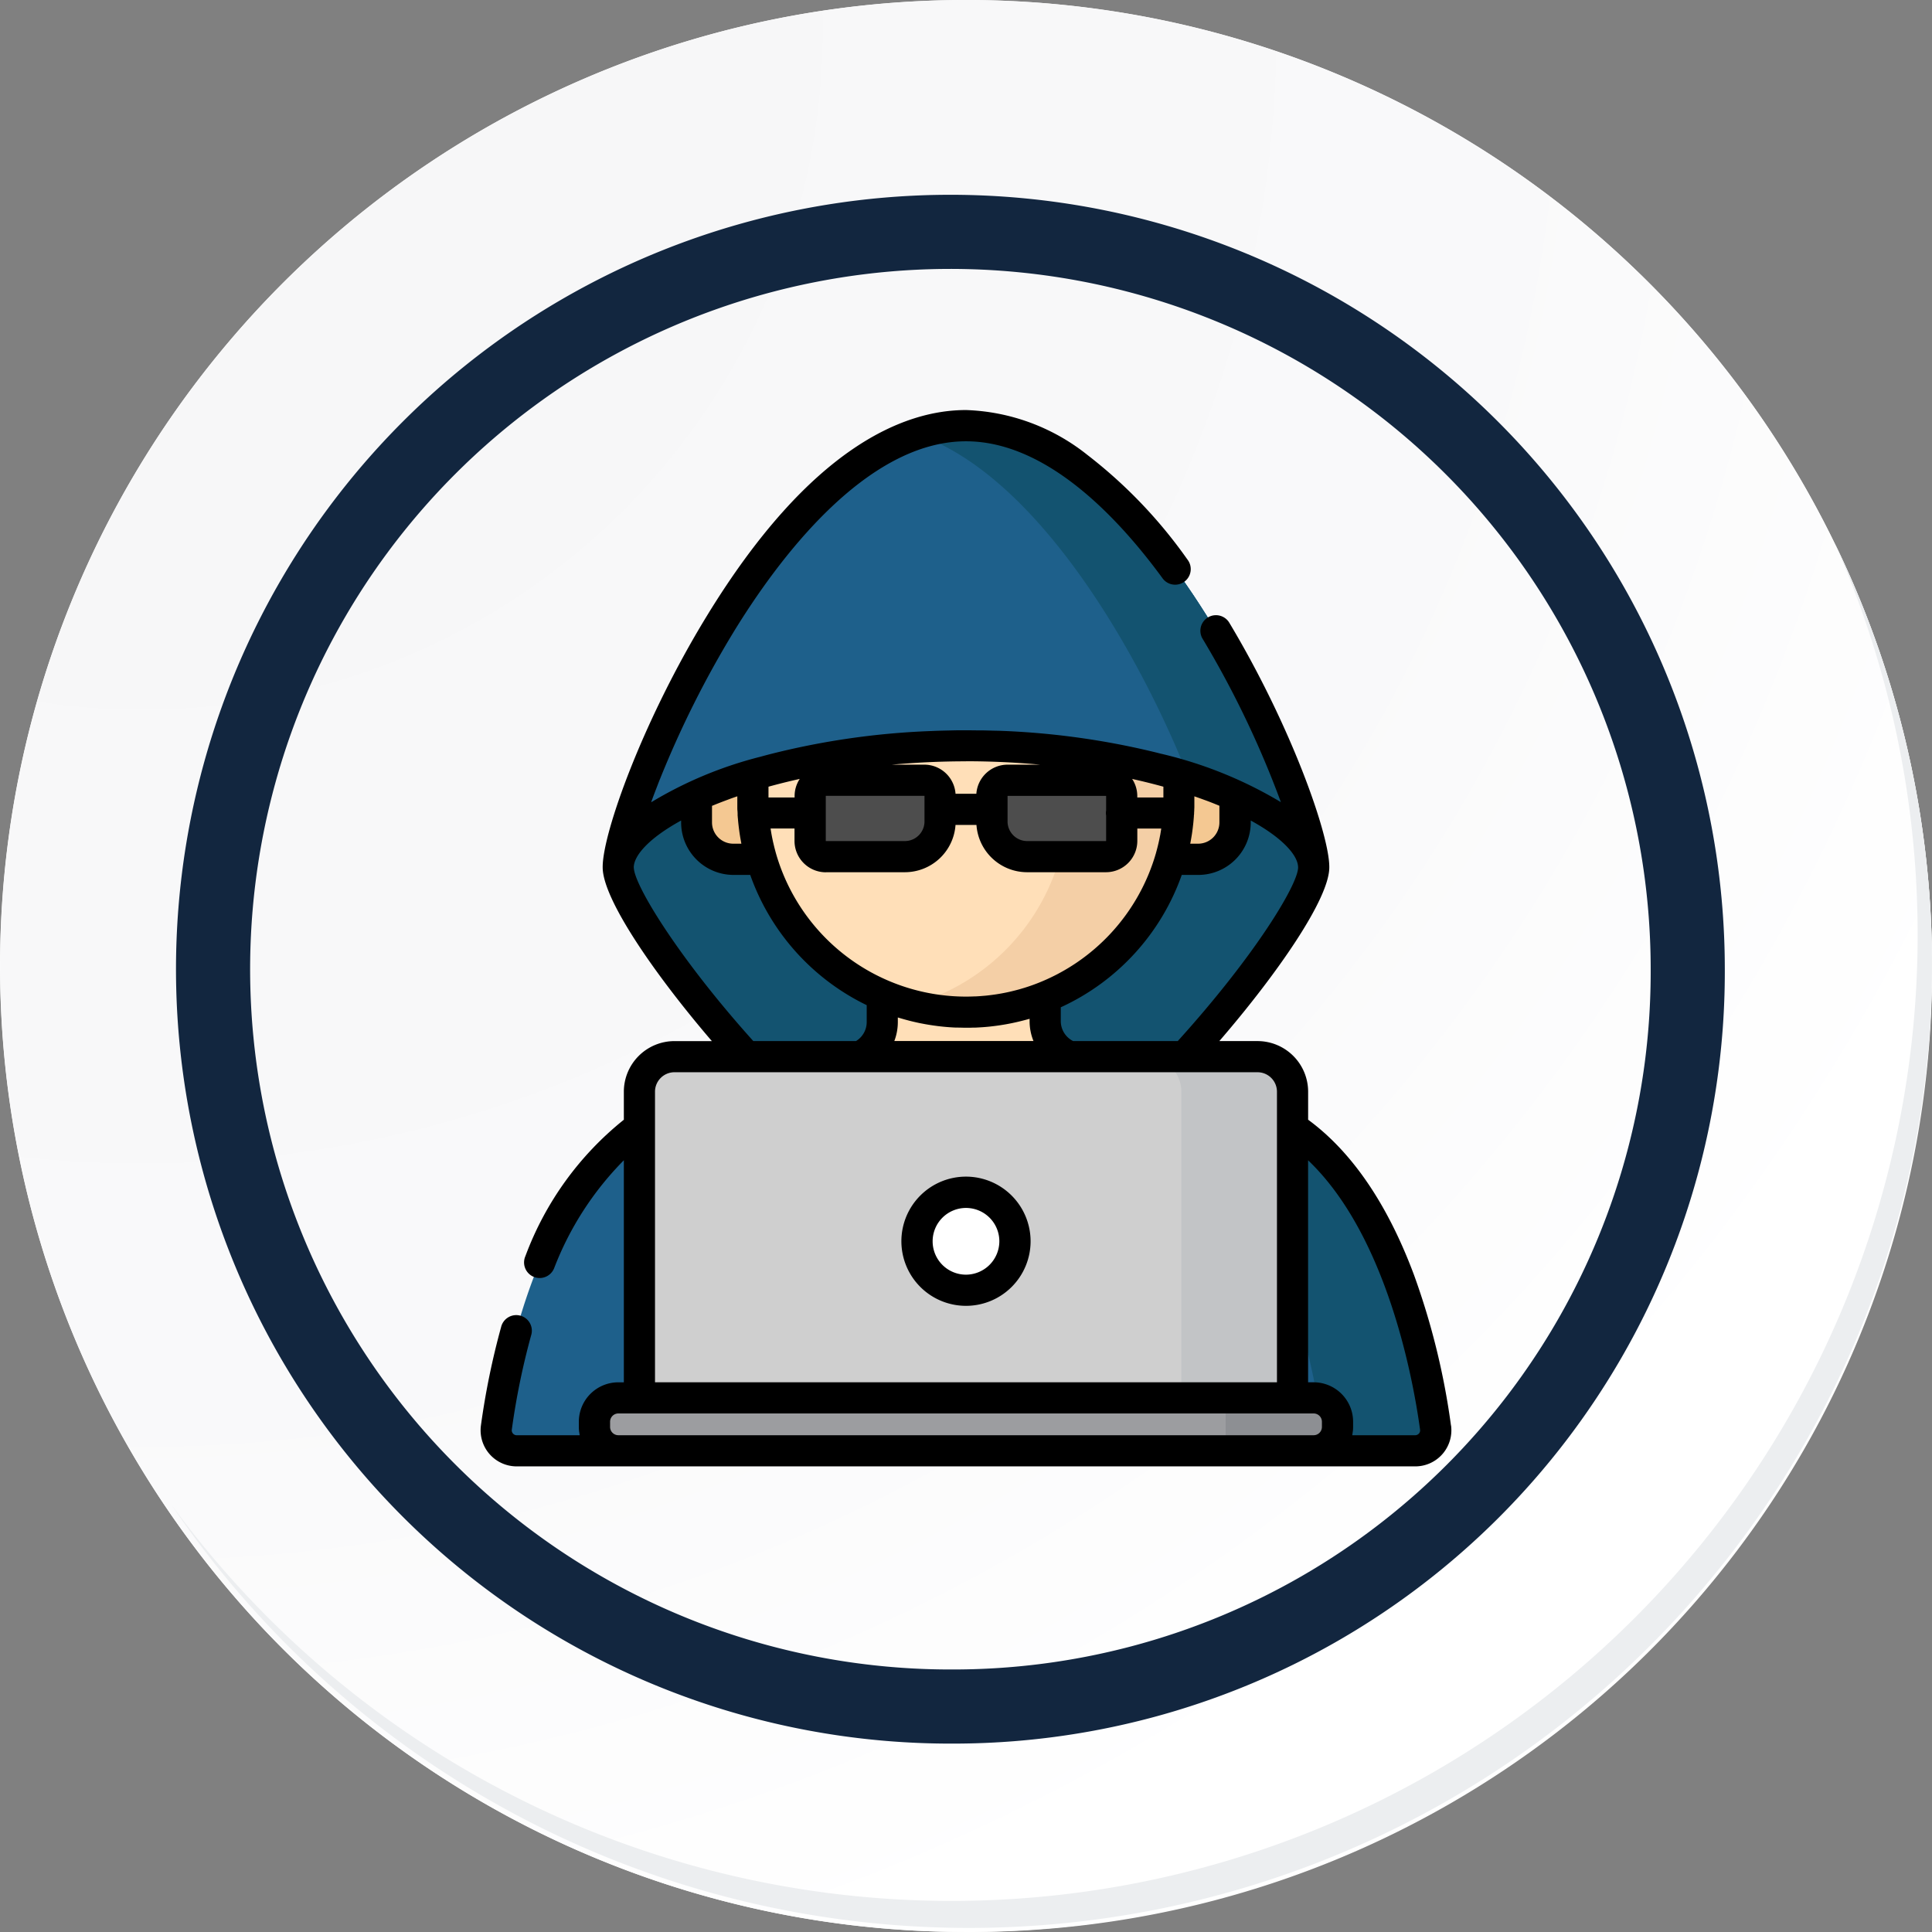 <svg id="Grupo_1065639" data-name="Grupo 1065639" xmlns="http://www.w3.org/2000/svg" xmlns:xlink="http://www.w3.org/1999/xlink" width="104.251" height="104.252" viewBox="0 0 104.251 104.252">
  <rect x="0" y="0" width="104.251" height="104.252" fill="#808080" stroke="none"/>
  <defs>
    <radialGradient id="radial-gradient" cx="0.076" cy="0.019" r="1.465" gradientTransform="translate(0.001)" gradientUnits="objectBoundingBox">
      <stop offset="0" stop-color="#f6f6f7"/>
      <stop offset="0.477" stop-color="#f9f9fa"/>
      <stop offset="0.715" stop-color="#fff"/>
    </radialGradient>
  </defs>
  <g id="Grupo_42274" data-name="Grupo 42274" transform="translate(0 0)">
    <g id="Grupo_18423" data-name="Grupo 18423">
      <g id="Grupo_18421" data-name="Grupo 18421">
        <g id="Grupo_18420" data-name="Grupo 18420">
          <g id="Grupo_18419" data-name="Grupo 18419">
            <path id="Trazado_40936" data-name="Trazado 40936" d="M298.874,2197.844a52.125,52.125,0,1,1-52.125-52.124A52.124,52.124,0,0,1,298.874,2197.844Z" transform="translate(-194.623 -2145.721)" fill="#fff"/>
          </g>
        </g>
      </g>
      <path id="Trazado_40937" data-name="Trazado 40937" d="M298.4,2197.326a52.124,52.124,0,1,0-52.125,52.126A51.917,51.917,0,0,0,298.4,2197.326Z" transform="translate(-194.145 -2145.202)" fill="url(#radial-gradient)"/>
      <path id="Trazado_40938" data-name="Trazado 40938" d="M281.847,2193.134a39.787,39.787,0,1,0-39.787,39.788A39.641,39.641,0,0,0,281.847,2193.134Z" transform="translate(-190.776 -2140.837)" fill="none" stroke="#12263f" stroke-miterlimit="10" stroke-width="4"/>
      <g id="Grupo_18422" data-name="Grupo 18422" transform="translate(9.235 29.265)">
        <path id="Trazado_40939" data-name="Trazado 40939" d="M290.291,2164.488a52.131,52.131,0,0,1-89.746,51.908,51.966,51.966,0,0,0,89.746-51.908Z" transform="translate(-200.545 -2164.488)" fill="#eceef0"/>
      </g>
    </g>
  </g>
  <g id="hacker" transform="translate(25.937 22.126)">
    <path id="Trazado_774078" data-name="Trazado 774078" d="M124.981,31.375c0-.005,0-.01,0-.016,0-3.187-8.4-23.81-18.764-23.81S87.454,28.172,87.454,31.36c0,.005,0,.01,0,.016s0,.01,0,.015c0,2.969,12.652,18.578,18.764,18.578,5.981,0,18.764-15.609,18.764-18.578,0-.005,0-.01,0-.015Z" transform="translate(-80.03 -6.709)" fill="#135370"/>
    <g id="Grupo_1065630" data-name="Grupo 1065630" transform="translate(11.662 18.064)">
      <path id="Trazado_774079" data-name="Trazado 774079" d="M351.607,168.438h-2.131v-6.18h2.131a1.988,1.988,0,0,1,1.988,1.988v2.2A1.988,1.988,0,0,1,351.607,168.438Z" transform="translate(-324.544 -162.258)" fill="#f4c892"/>
      <path id="Trazado_774080" data-name="Trazado 774080" d="M127.511,168.438h2.131v-6.18h-2.131a1.988,1.988,0,0,0-1.988,1.988v2.2A1.988,1.988,0,0,0,127.511,168.438Z" transform="translate(-125.523 -162.258)" fill="#f4c892"/>
    </g>
    <g id="Grupo_1065631" data-name="Grupo 1065631" transform="translate(14.694 6.28)">
      <path id="Trazado_774081" data-name="Trazado 774081" d="M205.314,283.029l-1.344-.27a2.042,2.042,0,0,1-1.64-2V278.82h-8.793v1.986a2.043,2.043,0,0,1-1.64,2l-1.1.221v7.394h14.518Z" transform="translate(-186.561 -254.06)" fill="#ffdfb8"/>
      <path id="Trazado_774082" data-name="Trazado 774082" d="M164.249,82.626h0a11.494,11.494,0,0,1-11.494-11.494V67.9a11.494,11.494,0,0,1,11.494-11.494h0A11.494,11.494,0,0,1,175.743,67.9v3.23A11.494,11.494,0,0,1,164.249,82.626Z" transform="translate(-152.755 -56.408)" fill="#ffdfb8"/>
    </g>
    <path id="Trazado_774083" data-name="Trazado 774083" d="M232.068,56.408h0a11.507,11.507,0,0,0-3,.4,11.5,11.5,0,0,1,8.5,11.1v3.23a11.5,11.5,0,0,1-8.5,11.1,11.507,11.507,0,0,0,3,.4h0a11.494,11.494,0,0,0,11.494-11.494V67.9A11.494,11.494,0,0,0,232.068,56.408Z" transform="translate(-205.88 -50.128)" fill="#f4cfa6"/>
    <path id="Trazado_774084" data-name="Trazado 774084" d="M106.218,24.824c10.346,0,18.736,3.585,18.763,6.551,0-.005,0-.01,0-.016,0-3.187-8.4-23.81-18.764-23.81S87.454,28.172,87.454,31.36c0,.005,0,.01,0,.016C87.482,28.409,95.872,24.824,106.218,24.824Z" transform="translate(-80.03 -6.709)" fill="#1e608b"/>
    <path id="Trazado_774085" data-name="Trazado 774085" d="M234.55,7.551a8.434,8.434,0,0,0-2.687.454c6.693,2.24,12.245,12.266,14.708,18.559,4.108,1.31,6.727,3.157,6.742,4.812,0-.005,0-.01,0-.016C253.314,28.173,244.913,7.551,234.55,7.551Z" transform="translate(-208.363 -6.71)" fill="#135370"/>
    <path id="Trazado_774086" data-name="Trazado 774086" d="M79,336.643c-.5-3.675-2.531-14.33-9.507-17.129l-7.957-2.481H45.789l-7.957,2.481c-6.976,2.8-9.007,13.454-9.507,17.129a1.107,1.107,0,0,0,1.1,1.255H77.9A1.107,1.107,0,0,0,79,336.643Z" transform="translate(-27.476 -281.739)" fill="#1e608b"/>
    <path id="Trazado_774087" data-name="Trazado 774087" d="M295.29,336.643c-.5-3.675-2.531-14.33-9.507-17.129l-7.957-2.481H271.7l7.957,2.481c8.471,3.4,9.65,18.384,9.65,18.384h4.885A1.107,1.107,0,0,0,295.29,336.643Z" transform="translate(-243.765 -281.739)" fill="#135370"/>
    <path id="Trazado_774088" data-name="Trazado 774088" d="M131.069,313.418H99.608a1.891,1.891,0,0,0-1.891,1.891v17.928H132.96V315.308A1.89,1.89,0,0,0,131.069,313.418Z" transform="translate(-89.151 -278.526)" fill="#cfcfcf"/>
    <path id="Trazado_774089" data-name="Trazado 774089" d="M349.436,313.418h-6a1.891,1.891,0,0,1,1.891,1.891v17.928h6V315.308A1.891,1.891,0,0,0,349.436,313.418Z" transform="translate(-307.518 -278.526)" fill="#c2c4c6"/>
    <path id="Trazado_774090" data-name="Trazado 774090" d="M114.735,478.8H77.218a1.288,1.288,0,0,0-1.288,1.288v.279a1.288,1.288,0,0,0,1.288,1.288h37.517a1.288,1.288,0,0,0,1.288-1.288v-.279A1.288,1.288,0,0,0,114.735,478.8Z" transform="translate(-69.789 -425.5)" fill="#9c9da0"/>
    <path id="Trazado_774091" data-name="Trazado 774091" d="M386.621,478.8h-4.745v2.855h4.745a1.288,1.288,0,0,0,1.288-1.288v-.279A1.288,1.288,0,0,0,386.621,478.8Z" transform="translate(-341.675 -425.5)" fill="#8d8f93"/>
    <circle id="Elipse_6006" data-name="Elipse 6006" cx="2.645" cy="2.645" r="2.645" transform="translate(23.543 42.205)" fill="#fff"/>
    <g id="Grupo_1065632" data-name="Grupo 1065632" transform="translate(17.784 19.98)">
      <path id="Trazado_774092" data-name="Trazado 774092" d="M185.621,183.594h-4.258a.849.849,0,0,1-.849-.849v-2.424a.849.849,0,0,1,.849-.849h5.307a.849.849,0,0,1,.849.849V181.7A1.9,1.9,0,0,1,185.621,183.594Z" transform="translate(-180.514 -179.472)" fill="#4d4d4d"/>
      <path id="Trazado_774093" data-name="Trazado 774093" d="M270.461,183.594h4.258a.849.849,0,0,0,.849-.849v-2.424a.849.849,0,0,0-.849-.849h-5.307a.849.849,0,0,0-.849.849V181.7A1.9,1.9,0,0,0,270.461,183.594Z" transform="translate(-258.761 -179.472)" fill="#4d4d4d"/>
    </g>
    <path id="Trazado_774094" data-name="Trazado 774094" d="M228.177,371.558a3.486,3.486,0,1,0,3.486,3.486A3.49,3.49,0,0,0,228.177,371.558Zm0,5.29a1.8,1.8,0,1,1,1.8-1.8A1.807,1.807,0,0,1,228.177,376.848Z" transform="translate(-201.989 -330.193)"/>
    <path id="Trazado_774095" data-name="Trazado 774095" d="M73.127,54.791a39.327,39.327,0,0,0-1.995-8.12c-1.428-3.826-3.349-6.641-5.713-8.377V36.782a2.734,2.734,0,0,0-2.731-2.731H60.627c3.117-3.613,5.934-7.673,5.934-9.371,0-.005,0-.011,0-.016s0-.01,0-.014c0-1.746-2.059-7.612-5.412-13.2a.841.841,0,0,0-1.441.865,52.4,52.4,0,0,1,4.241,8.843,22.51,22.51,0,0,0-6.494-2.619l-.236-.06-.165-.04a41.873,41.873,0,0,0-8.117-1.125l-.177-.007L48.4,17.3q-.288-.009-.576-.014l-.193,0c-.223,0-.446-.006-.67-.006s-.47,0-.705.006l-.348.008-.322.008q-.248.007-.5.018l-.124.005a41.516,41.516,0,0,0-8.57,1.242q-.232.06-.46.122l-.088.024a21.647,21.647,0,0,0-5.877,2.453q.062-.172.129-.351l.041-.109q.053-.141.109-.285l.046-.119c.051-.131.1-.264.157-.4a53.926,53.926,0,0,1,3.958-7.908c2.353-3.85,7.113-10.308,12.551-10.308,4.289,0,8.128,4.011,10.593,7.375a.841.841,0,1,0,1.356-.994A26.1,26.1,0,0,0,53.5,2.416,11.074,11.074,0,0,0,46.957,0c-3.281,0-8.37,1.928-13.985,11.112-3.481,5.694-5.619,11.723-5.619,13.539,0,.005,0,.011,0,.016s0,.01,0,.014c0,1.708,2.8,5.766,5.891,9.371H31.226a2.734,2.734,0,0,0-2.731,2.731v1.512a16.992,16.992,0,0,0-5.311,7.357.841.841,0,1,0,1.552.647,16.853,16.853,0,0,1,3.759-5.817V52.464h-.3a2.131,2.131,0,0,0-2.129,2.129v.279a2.131,2.131,0,0,0,.012.223c0,.024.008.048.011.072.007.048.013.1.023.144l0,.009h-3.4a.265.265,0,0,1-.2-.092.261.261,0,0,1-.063-.209,39.289,39.289,0,0,1,1.042-5.086.841.841,0,1,0-1.62-.448,41.021,41.021,0,0,0-1.088,5.307A1.947,1.947,0,0,0,22.717,57H71.2a1.947,1.947,0,0,0,1.931-2.209ZM59.081,23.272c.008-.04.015-.081.022-.121s.019-.111.028-.166.015-.093.022-.139.014-.1.021-.153.014-.1.02-.152.011-.1.017-.147.012-.105.017-.158.009-.1.013-.149.009-.1.013-.157c0-.028,0-.056.006-.084a.84.84,0,0,0,.006-.1h0c0-.041.005-.082.007-.123,0-.062.005-.124.007-.187,0-.041,0-.081,0-.121q0-.155,0-.31v-.161q.267.092.527.188c.283.1.558.211.824.321v.9A1.149,1.149,0,0,1,59.494,23.4h-.437C59.066,23.36,59.073,23.316,59.081,23.272Zm.412,1.813a2.832,2.832,0,0,0,2.829-2.829v-.107c1.742.954,2.55,1.891,2.556,2.526v0c0,.006,0,.013,0,.019-.023.937-2.331,4.757-6.495,9.357H52.739a1.205,1.205,0,0,1-.667-1.074v-.75A12.4,12.4,0,0,0,58.6,25.085h.9Zm-1.884-4.76v.582H56.2v-.077a1.679,1.679,0,0,0-.277-.924C56.54,20.042,57.1,20.184,57.61,20.324Zm-3.09.5v.778a.781.781,0,0,0,0,.279v1.367a.009.009,0,0,1-.009.009H50.253A1.059,1.059,0,0,1,49.2,22.2V20.829a.009.009,0,0,1,.009-.009h5.307A.009.009,0,0,1,54.52,20.829Zm-7.563-1.874c1.352,0,2.693.064,4.007.184H49.2a1.691,1.691,0,0,0-1.684,1.571H46.393a1.691,1.691,0,0,0-1.684-1.571H42.95C44.263,19.019,45.6,18.955,46.957,18.955Zm-7.563,1.874a.009.009,0,0,1,.009-.009h5.307a.009.009,0,0,1,.009.009V22.2a1.059,1.059,0,0,1-1.058,1.058H39.4a.009.009,0,0,1-.009-.009V20.829Zm.009,4.114H43.66a2.742,2.742,0,0,0,2.732-2.551h1.13a2.742,2.742,0,0,0,2.732,2.551h4.258a1.692,1.692,0,0,0,1.69-1.69v-.666h1.291c-.015.1-.03.2-.047.294,0,.027-.01.053-.015.08q-.023.123-.049.245-.015.071-.031.141c-.013.059-.028.118-.042.177q-.035.144-.074.286c-.011.04-.021.079-.032.118a10.7,10.7,0,0,1-6.47,7.037l-.158.059q-.131.047-.263.091t-.237.076l-.2.059q-.153.044-.307.082l-.182.045q-.165.039-.331.072l-.161.031c-.119.022-.239.042-.359.06l-.132.018c-.131.018-.262.034-.394.047l-.1.008c-.144.013-.288.024-.433.031l-.052,0c-.158.007-.317.011-.476.011a10.673,10.673,0,0,1-10.245-7.729c-.011-.039-.022-.079-.032-.118q-.039-.142-.074-.286c-.014-.059-.028-.118-.042-.177s-.021-.094-.031-.141q-.026-.122-.049-.245c-.005-.027-.01-.053-.015-.08-.017-.1-.033-.2-.047-.294h1.291v.666A1.692,1.692,0,0,0,39.4,24.943Zm11.2,9.108H43.09a2.873,2.873,0,0,0,.189-1.025v-.245c.2.061.393.115.591.167l.03.008q.256.065.515.12l.083.017.252.048.134.023q.181.031.363.056l.2.027.185.021q.158.017.317.03l.131.01q.168.012.338.019l.12,0c.137,0,.275.008.414.008s.26,0,.389-.007l.121,0q.14-.006.278-.015l.126-.008q.179-.013.356-.031l.158-.018.21-.026.192-.027.168-.027q.2-.032.393-.071l.105-.021c.081-.017.161-.034.241-.053l.1-.023c.2-.047.4-.1.6-.155v.123A2.861,2.861,0,0,0,50.6,34.051ZM36.3,20.324c.506-.14,1.07-.282,1.686-.419a1.679,1.679,0,0,0-.277.924v.077H36.3v-.582Zm-3.032,1.028c.266-.11.541-.217.824-.321q.26-.1.526-.188V21q0,.155,0,.31c0,.041,0,.081,0,.121,0,.062,0,.125.007.187s.006.1.009.147c0,0,0,.009,0,.014s0,.037,0,.056,0,.06.006.091c0,.052.009.1.013.157s.008.1.013.149.011.105.017.158.011.1.017.147.014.1.02.152.014.1.021.153.015.093.022.139.018.111.028.166.015.081.022.121.016.088.024.132h-.437a1.149,1.149,0,0,1-1.148-1.148v-.9Zm-4.238,3.34c0-.006,0-.011,0-.017v0c.006-.634.814-1.572,2.556-2.526v.107a2.832,2.832,0,0,0,2.829,2.829h.9A12.4,12.4,0,0,0,41.6,32.113v.913a1.2,1.2,0,0,1-.579,1.025H35.481C31.5,29.627,29.054,25.654,29.033,24.693Zm2.192,11.04H62.687a1.051,1.051,0,0,1,1.05,1.05h0V52.463H30.176V36.782h0a1.051,1.051,0,0,1,1.05-1.05M66.163,54.871a.448.448,0,0,1-.448.448H28.2a.448.448,0,0,1-.448-.448v-.279a.448.448,0,0,1,.448-.448H65.715a.448.448,0,0,1,.448.448Zm5.235.356a.265.265,0,0,1-.2.092H67.8l0-.009c.01-.047.016-.1.023-.144,0-.024.008-.048.011-.072a2.132,2.132,0,0,0,.012-.223v-.279a2.131,2.131,0,0,0-2.129-2.129h-.3V40.484c4.309,4.1,5.7,12.025,6.042,14.533A.262.262,0,0,1,71.4,55.227Z" transform="translate(-20.769 0)"/>
  </g>
</svg>
